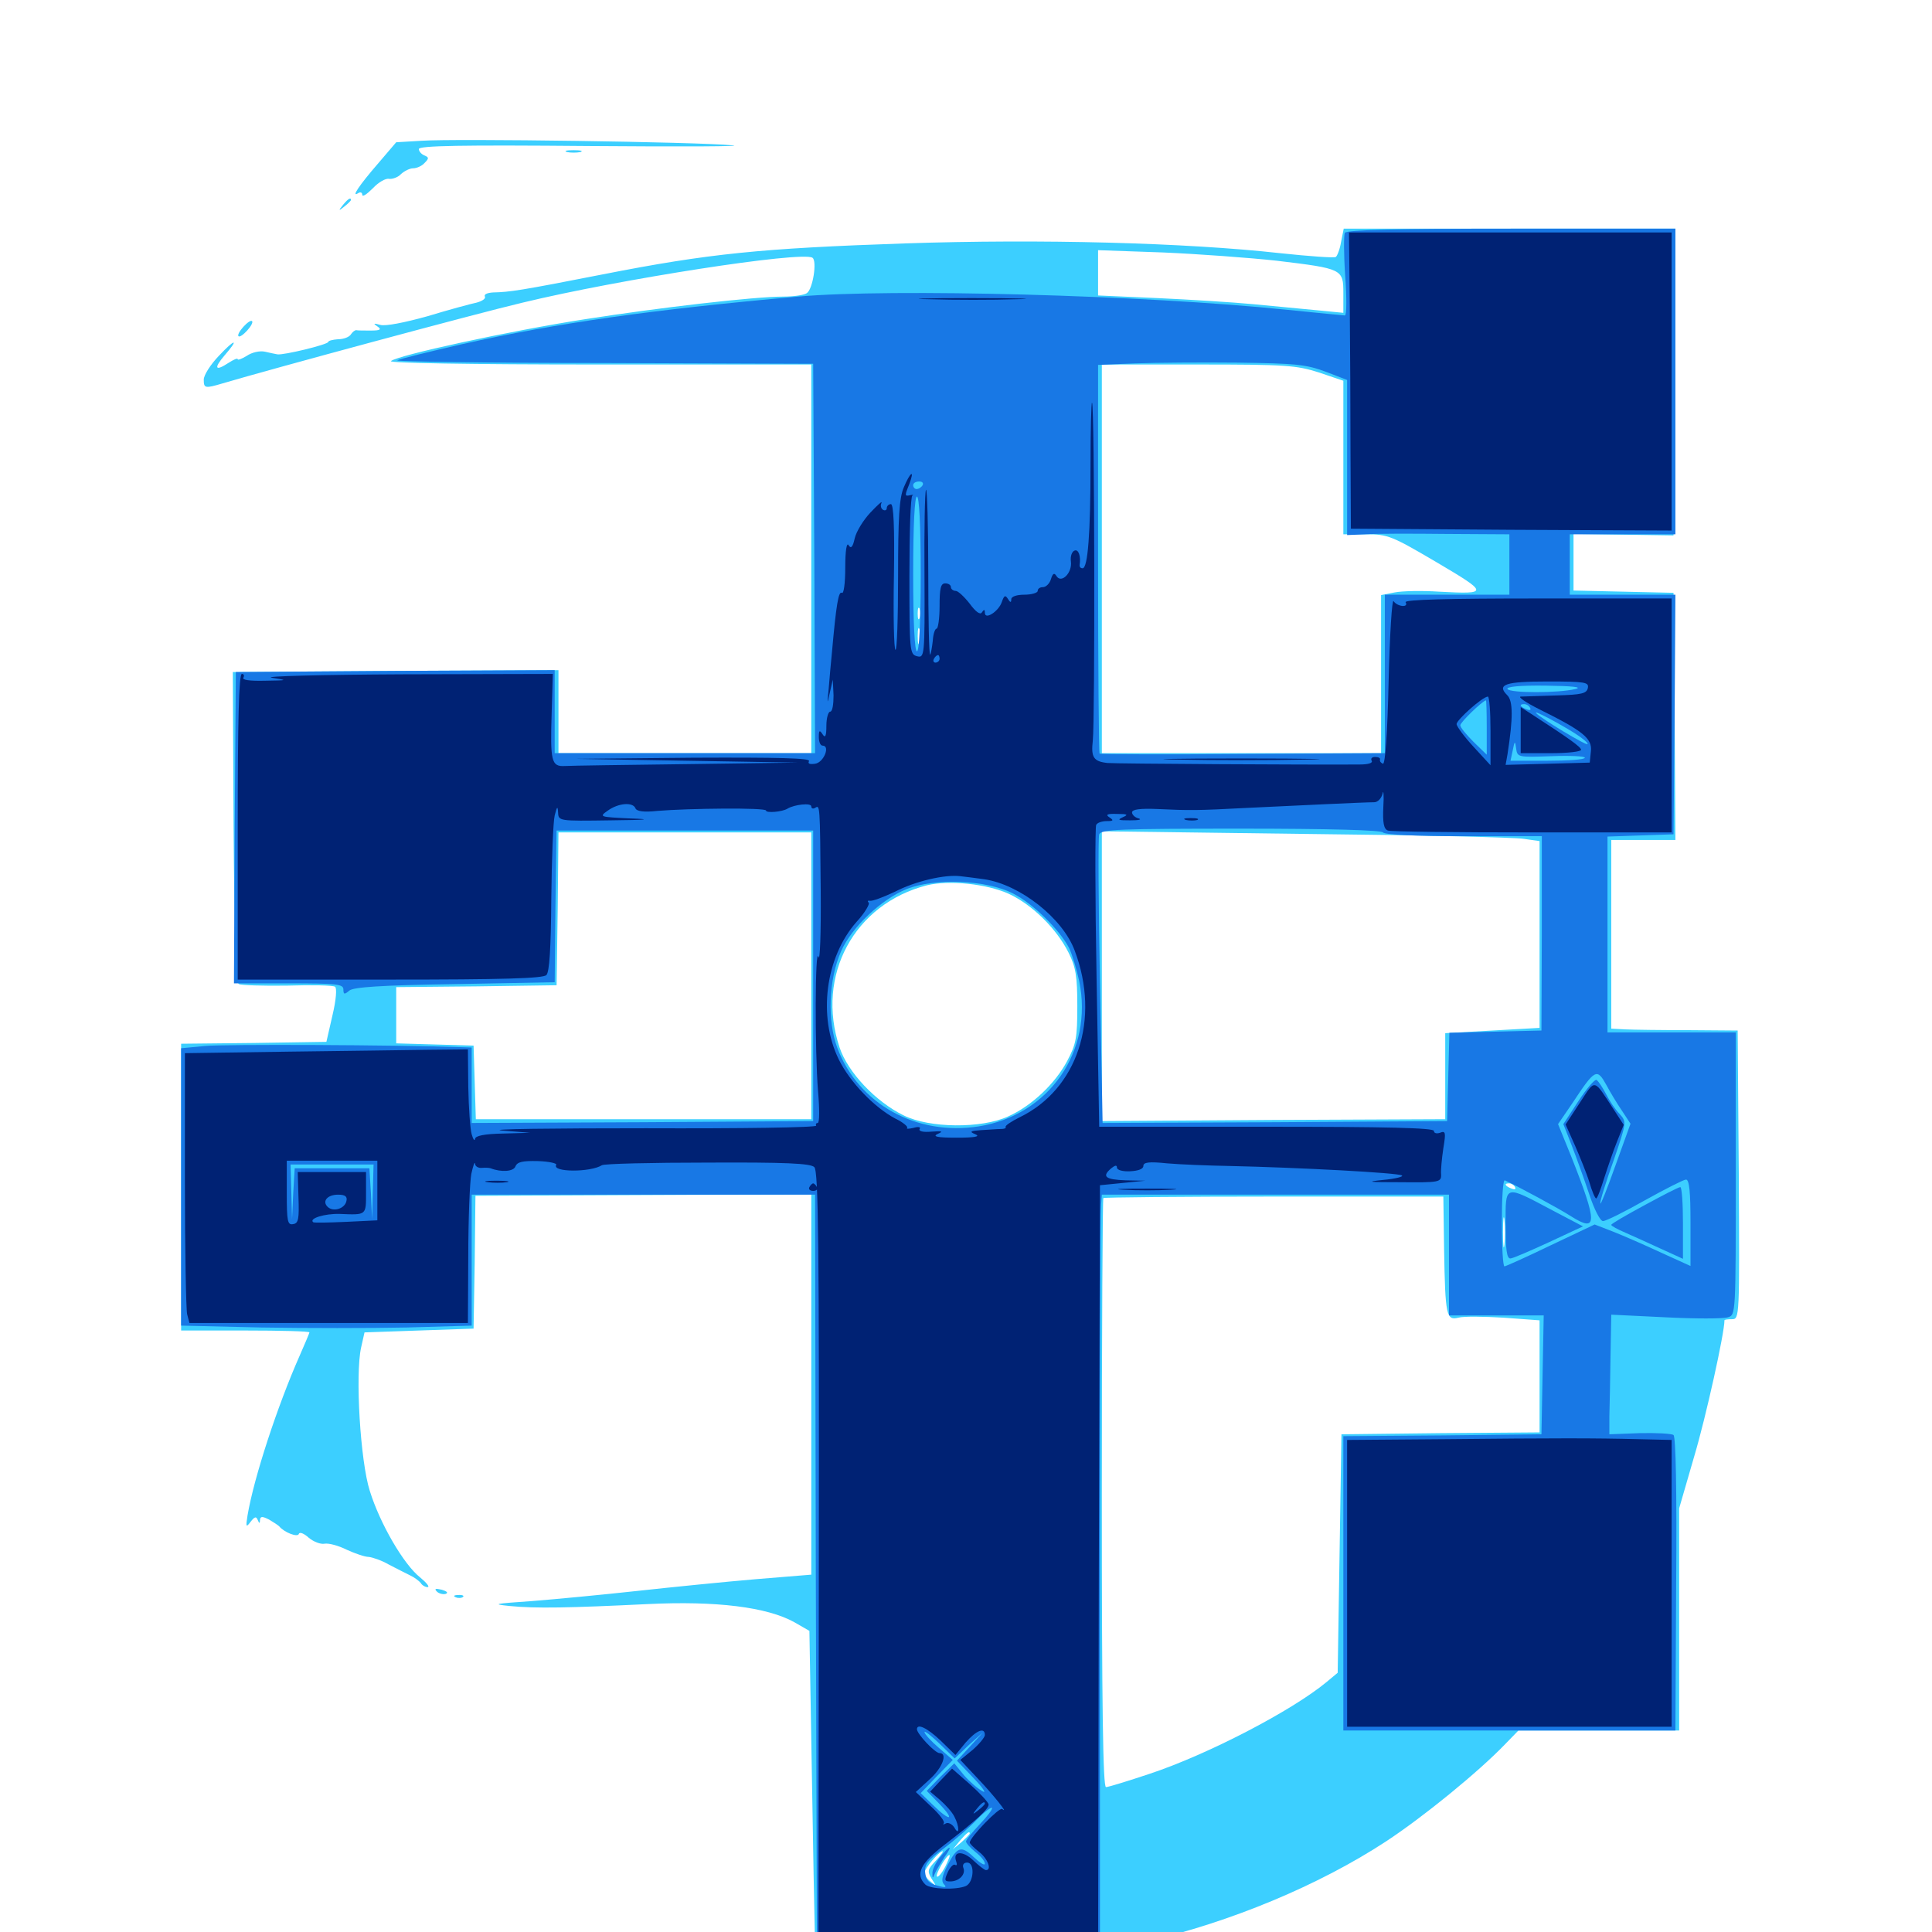 <svg xmlns="http://www.w3.org/2000/svg" viewBox="0 -1000 1000 1000">
	<path fill="#3ccfff" d="M218.359 -927.148L205.078 -926.367L195.898 -915.625C185.742 -903.906 181.641 -897.656 185.352 -900C186.523 -900.781 187.5 -900.391 187.5 -899.219C187.5 -897.852 189.844 -899.414 192.969 -902.539C195.898 -905.664 199.609 -907.812 201.367 -907.422C203.125 -907.227 206.055 -908.203 207.617 -909.961C209.375 -911.523 212.109 -912.891 213.867 -912.891C215.625 -912.891 218.359 -914.062 219.727 -915.625C222.07 -917.969 222.07 -918.555 219.727 -919.531C218.164 -920.117 216.797 -921.68 216.797 -922.852C216.797 -924.609 238.867 -925 305.273 -924.414C353.711 -924.023 386.914 -924.219 378.906 -924.805C360.352 -926.562 235.742 -928.32 218.359 -927.148ZM293.555 -921.289C291.602 -921.875 293.164 -922.266 296.875 -922.266C300.586 -922.266 302.148 -921.875 300.391 -921.289C298.438 -920.898 295.312 -920.898 293.555 -921.289ZM177.539 -893.945C175 -890.82 175.195 -890.625 178.32 -893.164C180.078 -894.531 181.641 -896.094 181.641 -896.484C181.641 -898.047 180.078 -897.07 177.539 -893.945ZM694.141 -874.805C693.555 -871.094 692.188 -867.578 691.406 -866.992C690.43 -866.406 677.539 -867.383 662.695 -868.945C613.477 -874.414 538.477 -876.367 468.75 -874.023C393.75 -871.484 366.797 -868.75 312.109 -858.008C269.336 -849.609 263.867 -848.828 255.273 -848.633C252.148 -848.438 250.391 -847.656 250.977 -846.484C251.562 -845.508 249.609 -844.141 246.68 -843.359C243.75 -842.773 232.227 -839.648 221.289 -836.328C209.375 -833.008 199.414 -831.055 196.875 -831.836C193.359 -832.812 192.969 -832.617 195.312 -831.055C197.656 -829.492 196.875 -828.906 191.992 -828.906C188.477 -828.906 184.961 -828.906 184.375 -829.102C183.594 -829.102 182.422 -828.125 181.641 -826.953C180.859 -825.586 177.93 -824.414 175 -824.414C172.266 -824.219 169.922 -823.633 169.922 -823.047C169.922 -821.68 146.484 -816.016 143.555 -816.602C142.578 -816.797 139.453 -817.383 137.109 -817.969C134.375 -818.555 130.273 -817.578 127.734 -815.82C125.195 -814.258 123.047 -813.477 123.047 -814.062C123.047 -814.844 120.898 -813.867 118.164 -812.109C111.328 -807.617 110.547 -809.375 116.211 -816.016C124.023 -825 121.68 -824.805 113.281 -815.82C108.984 -811.328 105.469 -805.859 105.469 -803.516C105.469 -799.023 106.055 -798.828 115.234 -801.562C140.234 -808.984 246.484 -837.695 270.508 -843.359C320.508 -855.469 414.844 -870.117 420.508 -866.602C423.047 -865.039 420.703 -850.195 417.578 -848.242C416.211 -847.266 410.742 -846.484 405.664 -846.484C390.43 -846.484 341.406 -840.82 302.734 -834.766C263.672 -828.711 205.273 -816.016 202.344 -813.086C201.172 -812.109 242.188 -811.328 310.156 -811.328H419.922V-710.742V-610.156H354.492H289.062V-631.641V-653.125L204.688 -652.734L120.508 -652.148L120.898 -572.07C121.289 -515.82 122.07 -491.602 123.633 -490.625C124.805 -490.039 136.133 -489.648 148.633 -489.844C161.133 -490.234 172.266 -490.039 173.438 -489.258C174.414 -488.477 174.023 -482.617 172.07 -474.414L168.945 -460.742L131.25 -460.156L93.75 -459.766V-385.547V-311.328H126.953C145.312 -311.328 160.156 -310.938 160.156 -310.352C160.156 -309.961 157.812 -304.492 155.078 -298.242C143.75 -272.656 131.445 -235.352 128.125 -215.625C127.148 -209.57 127.344 -209.18 129.688 -212.305C131.836 -215.039 132.617 -215.234 133.398 -213.281C134.18 -211.328 134.57 -211.328 134.57 -213.281C134.766 -215.234 135.742 -215.234 139.258 -213.477C141.602 -212.109 143.945 -210.547 144.531 -209.961C147.07 -206.836 154.102 -204.102 154.688 -206.055C155.078 -207.227 157.422 -206.25 159.766 -204.102C162.305 -201.953 166.016 -200.586 167.969 -200.977C170.117 -201.367 175.195 -200 179.492 -197.852C183.789 -195.898 188.867 -194.141 190.82 -194.141C192.773 -193.945 197.461 -192.383 201.172 -190.234C204.883 -188.281 209.961 -185.742 212.305 -184.57C214.453 -183.594 216.992 -181.641 217.773 -180.664C218.359 -179.492 220.117 -178.516 221.289 -178.516C222.656 -178.516 220.703 -180.859 217.383 -183.594C208.984 -190.234 196.68 -211.328 191.406 -228.32C186.523 -243.555 183.789 -288.477 186.914 -302.539L188.672 -310.352L216.797 -311.328L245.117 -312.305L245.703 -346.68L246.094 -381.055L333.008 -381.445L419.922 -381.836V-283.398V-184.961L391.211 -182.617C375.195 -181.25 347.852 -178.516 330.078 -176.562C312.305 -174.609 287.695 -172.266 275.391 -171.289C255.859 -169.922 254.297 -169.727 263.672 -168.75C277.148 -167.383 294.922 -167.773 335.156 -169.727C370.703 -171.484 397.07 -168.164 411.133 -160.352L418.945 -155.859L420.508 -65.234C421.289 -15.43 422.266 25.586 422.461 25.781C423.242 26.562 481.25 20.703 482.031 19.727C482.617 19.141 479.688 18.555 475.391 18.359C471.289 18.164 490.43 17.578 518.164 16.797C558.398 15.625 568.945 14.844 570.898 12.5C572.266 10.938 582.031 7.617 592.773 5.078C636.914 -5.078 682.812 -24.219 717.383 -46.875C736.719 -59.57 765.43 -83.008 779.102 -97.266L785.938 -104.297H827.539H869.141V-161.914V-219.336L876.953 -246.289C883.008 -266.602 892.578 -309.961 892.578 -316.602C892.578 -316.992 894.336 -317.188 896.484 -317.188C900.391 -317.188 900.391 -318.164 900 -391.992L899.414 -466.602L874.023 -466.797C860.156 -466.797 845.312 -466.992 841.406 -467.188L833.984 -467.578V-516.406V-565.234H850.586H867.188L866.797 -629.297L866.211 -693.164L840.43 -693.75L814.453 -694.336V-708.984V-723.633L840.43 -723.242L866.211 -722.852L866.797 -802.148L867.188 -881.641H781.445H695.508ZM660.938 -865.039C694.922 -860.938 695.312 -860.742 695.312 -848.242V-838.086L681.25 -839.453C673.438 -840.234 658.594 -841.602 648.438 -842.578C638.281 -843.555 616.016 -844.922 599.219 -845.703L568.359 -847.07V-858.789V-870.508L601.758 -869.336C620.117 -868.555 646.68 -866.602 660.938 -865.039ZM682.617 -807.227L695.312 -802.93V-763.281V-723.438H707.227C718.359 -723.438 720.312 -722.656 743.555 -708.984C770.703 -692.969 770.703 -692.383 744.922 -693.75C736.133 -694.336 725.781 -694.141 721.875 -693.359L714.844 -691.992V-651.172V-610.156H642.578H570.312V-710.742V-811.328H620.117C665.625 -811.328 670.898 -810.938 682.617 -807.227ZM475.977 -680.078C475.391 -678.711 475 -679.688 475 -682.422C475 -685.156 475.391 -686.133 475.977 -684.961C476.367 -683.594 476.367 -681.25 475.977 -680.078ZM475.977 -667.383C475.391 -665.43 475 -666.992 475 -670.703C475 -674.414 475.391 -675.977 475.977 -674.219C476.367 -672.266 476.367 -669.141 475.977 -667.383ZM419.922 -494.922V-420.703H333.008H246.289L245.703 -439.844L245.117 -458.789L225.195 -459.375L205.078 -459.961V-474.414V-489.062L246.68 -489.453L288.086 -490.039L288.672 -529.688L289.062 -569.141H354.492H419.922ZM788.672 -565.82L796.875 -564.648V-516.406V-467.969L772.461 -466.602L748.047 -465.234V-442.969V-420.703L659.18 -420.312L570.312 -419.727V-494.727V-569.727L675.391 -568.359C733.008 -567.773 783.984 -566.602 788.672 -565.82ZM522.266 -537.305C534.375 -531.641 546.875 -519.336 553.125 -506.836C556.836 -499.414 557.617 -494.531 557.617 -479.297C557.617 -462.891 557.031 -459.57 552.344 -450.781C546.094 -439.062 533.984 -427.539 521.68 -422.07C508.008 -415.82 481.055 -416.016 467.773 -422.656C453.32 -429.688 438.867 -444.922 434.57 -457.812C422.07 -495.117 442.188 -532.227 479.883 -541.797C491.211 -544.531 510.742 -542.578 522.266 -537.305ZM784.18 -385.547C784.766 -384.375 783.984 -384.18 782.422 -384.766C778.906 -386.133 778.32 -387.5 781.055 -387.5C782.227 -387.5 783.594 -386.719 784.18 -385.547ZM747.461 -353.32C748.047 -318.945 748.633 -316.406 754.883 -317.969C757.617 -318.75 768.164 -318.555 778.32 -317.969L796.875 -316.602V-287.695V-258.594L745.703 -258.203L694.336 -257.617L693.359 -195.898L692.383 -134.18L686.523 -129.297C668.555 -114.453 625 -91.797 594.922 -81.836C583.789 -78.125 573.633 -75 572.461 -75C570.898 -75 570.312 -115.82 570.312 -226.953C570.312 -310.547 570.703 -379.492 571.094 -379.883C571.68 -380.273 611.328 -380.664 659.57 -380.664H747.07ZM778.711 -355.859C778.32 -352.344 777.93 -355.078 777.93 -362.109C777.93 -369.141 778.32 -371.875 778.711 -368.555C779.102 -365.039 779.102 -359.18 778.711 -355.859ZM501.953 -50.977C501.953 -50.586 500 -48.633 497.656 -46.484L493.164 -42.773L496.875 -47.266C500.391 -51.367 501.953 -52.539 501.953 -50.977ZM484.375 -36.914C480.078 -32.422 479.883 -31.445 482.227 -27.539C484.766 -23.633 484.766 -23.438 481.836 -25.977C479.883 -27.344 478.516 -29.492 478.516 -30.664C478.516 -32.812 486.133 -41.797 487.891 -41.797C488.477 -41.797 486.914 -39.648 484.375 -36.914ZM489.258 -33.789C487.5 -30.469 485.547 -28.125 484.961 -28.711C483.984 -29.688 489.844 -39.844 491.406 -39.844C491.992 -39.844 490.82 -37.109 489.258 -33.789ZM125.977 -830.859C124.023 -828.711 122.852 -826.562 123.438 -825.977C124.023 -825.391 125.977 -826.758 127.93 -828.906C129.883 -831.055 131.055 -833.203 130.469 -833.789C129.883 -834.375 127.93 -833.008 125.977 -830.859ZM226.172 -176.172C227.148 -175.195 229.297 -174.609 230.664 -175C232.227 -175.586 231.25 -176.367 228.711 -177.148C225.391 -177.93 224.609 -177.734 226.172 -176.172ZM235.938 -173.242C234.375 -173.828 234.961 -174.414 237.109 -174.414C239.258 -174.609 240.43 -174.023 239.648 -173.438C239.062 -172.852 237.305 -172.656 235.938 -173.242Z"/>
	<path fill="#1878e5" d="M696.094 -879.492C695.508 -878.32 695.508 -868.164 696.289 -857.031C697.07 -845.898 697.07 -836.719 696.094 -836.719C695.312 -836.719 681.836 -838.086 666.211 -839.648C592.383 -847.266 461.523 -850.781 413.086 -846.484C338.477 -839.844 288.086 -832.812 239.258 -821.875C222.07 -817.969 207.031 -814.258 205.664 -813.477C204.492 -812.891 252.344 -812.109 312.109 -812.109L420.898 -811.719L421.484 -710.938L421.875 -610.156H354.492H287.109V-631.641V-653.125L204.492 -652.734L122.07 -652.148L121.484 -571.68L121.094 -491.016H149.414C174.219 -491.016 177.734 -490.625 177.734 -487.891C177.734 -485.156 178.32 -485.156 180.859 -487.305C183.008 -489.062 197.07 -490.039 235.352 -490.625L287.109 -491.602L287.5 -530.859L288.086 -570.117H354.492H420.898V-494.922V-419.727L332.617 -419.141L244.141 -418.75V-438.281V-457.812L237.891 -458.008C204.492 -459.18 115.625 -459.57 106.055 -458.594L93.75 -457.422V-385.742V-313.867L135.352 -312.891C158.203 -312.5 191.992 -312.5 210.547 -312.891L244.141 -313.867V-347.656V-381.641H333.008H421.875L422.266 -183.789L422.852 13.867H496.094H569.336V-178.516C569.336 -284.375 569.531 -373.242 569.922 -376.367L570.312 -381.641H660.156H750V-350.391V-319.141H774.414H799.023L798.438 -288.281L797.852 -257.617L746.68 -257.031L695.312 -256.641V-180.469V-104.297H781.25H867.188L867.578 -180.078C867.969 -228.711 867.383 -256.25 866.211 -257.227C865.234 -258.008 857.227 -258.398 848.633 -258.203L833.008 -257.617V-266.992C833.203 -272.07 833.398 -285.938 833.594 -297.852L833.984 -319.531L862.109 -318.164C877.344 -317.383 891.992 -317.383 894.336 -318.164C898.438 -319.336 898.438 -319.531 898.438 -392.578V-465.625H865.234H832.031V-516.406V-566.992L849.219 -567.578L866.211 -568.164L866.797 -630.273L867.188 -692.188H839.844H812.5V-707.812V-723.438H839.844H867.188V-802.539V-881.641H782.422C723.242 -881.641 697.07 -881.055 696.094 -879.492ZM686.133 -807.617L697.266 -803.32V-763.086V-723.047L706.641 -723.438C711.719 -723.828 730.469 -723.828 748.633 -723.633L781.25 -723.438V-707.812V-692.188H749.023H716.797V-651.172V-610.156L643.359 -609.766C602.93 -609.375 569.531 -609.57 569.141 -609.961C568.75 -610.352 568.359 -655.859 568.359 -710.938V-811.133L587.5 -811.914C597.852 -812.305 621.875 -812.5 640.625 -812.305C670.703 -811.914 676.172 -811.328 686.133 -807.617ZM477.539 -748.828C476.953 -747.852 475.586 -746.875 474.414 -746.875C473.438 -746.875 472.656 -747.852 472.656 -748.828C472.656 -750 474.023 -750.781 475.781 -750.781C477.344 -750.781 478.125 -750 477.539 -748.828ZM476.562 -702.93C476.562 -677.539 475.781 -662.891 474.609 -662.891C473.438 -662.891 472.656 -677.539 472.656 -702.93C472.656 -728.32 473.438 -742.969 474.609 -742.969C475.781 -742.969 476.562 -728.32 476.562 -702.93ZM815.43 -643.359C806.641 -641.211 781.641 -641.211 780.273 -643.359C779.492 -644.531 786.523 -645.312 800.195 -645.117C814.062 -644.922 819.336 -644.336 815.43 -643.359ZM769.531 -623.438V-609.375L762.695 -616.016C758.984 -619.727 755.859 -623.438 755.859 -624.609C755.859 -626.172 767.188 -637.109 769.141 -637.5C769.336 -637.5 769.531 -631.25 769.531 -623.438ZM791.992 -633.594C792.578 -632.422 791.797 -632.227 790.234 -632.812C786.719 -634.18 786.133 -635.547 788.867 -635.547C790.039 -635.547 791.406 -634.766 791.992 -633.594ZM815.039 -620.508C819.336 -617.773 822.266 -615.234 821.68 -614.844C820.898 -614.062 797.852 -627.93 795.117 -630.859C793.359 -632.812 806.641 -625.781 815.039 -620.508ZM802.93 -608.594C812.5 -608.984 820.312 -608.594 820.312 -607.812C820.312 -606.836 811.719 -606.25 800.977 -606.25H781.836L783.008 -611.719C783.984 -616.602 784.18 -616.797 784.766 -612.5C785.352 -608.008 785.938 -608.008 802.93 -608.594ZM715.82 -569.141C716.602 -567.969 732.617 -567.188 757.617 -567.188H798.047V-516.992L797.852 -466.602L774.023 -466.016L750.195 -465.43L749.609 -442.578L749.023 -419.727L659.961 -419.141L570.703 -418.75L569.336 -491.797C568.555 -532.227 568.359 -566.406 568.945 -568.164C570.117 -570.703 579.102 -571.094 642.383 -571.094C688.477 -571.094 715.039 -570.312 715.82 -569.141ZM524.414 -537.5C534.766 -532.227 548.438 -518.75 553.32 -509.375C554.883 -506.25 557.227 -498.438 558.594 -492.188C566.016 -456.055 543.164 -422.852 506.641 -416.992C474.414 -411.914 444.336 -428.516 433.398 -457.617C428.125 -471.68 428.906 -493.164 435.352 -507.617C440.82 -520.117 456.25 -534.57 469.336 -539.844C484.18 -545.703 510.742 -544.531 524.414 -537.5ZM831.641 -438.086C833.398 -434.766 836.914 -428.906 839.453 -425.195L843.945 -418.359L836.133 -396.68C831.836 -384.57 828.32 -375.781 828.32 -377.148C828.125 -378.32 831.25 -388.281 835.156 -399.219C841.992 -419.141 841.992 -419.336 838.281 -423.438C836.133 -425.586 833.008 -430.273 831.25 -433.789C829.492 -437.109 827.344 -440.43 826.367 -441.016C825.586 -441.602 821.289 -436.719 816.992 -430.078L809.18 -418.164L813.477 -407.227C815.82 -401.172 819.922 -389.844 822.461 -382.227C825.195 -373.828 828.32 -367.969 829.688 -367.969C831.25 -367.969 841.016 -372.852 851.367 -378.711C861.914 -384.57 871.484 -389.453 872.656 -389.453C874.414 -389.453 875 -383.008 875 -366.992V-344.727L859.961 -351.562C851.562 -355.469 840.43 -360.352 834.961 -362.5L825.391 -366.211L802.734 -355.469C790.234 -349.414 779.297 -344.531 778.711 -344.531C777.93 -344.531 777.344 -354.688 777.344 -367.188C777.344 -379.688 777.93 -389.453 778.906 -389.062C784.961 -386.328 807.031 -374.414 813.086 -370.508C826.953 -361.719 826.953 -366.797 813.281 -401.367L806.445 -418.164L813.672 -428.711C825.781 -447.07 826.562 -447.266 831.641 -438.086ZM192.969 -383.203L192.578 -368.945L191.992 -382.227L191.211 -395.312H171.875H152.539L151.758 -382.227L151.172 -368.945L150.781 -383.203L150.391 -397.266H171.875H193.359ZM501.367 -96.68L508.789 -103.32L501.953 -95.898L495.312 -88.672L503.906 -79.688C508.789 -74.609 510.742 -71.484 508.594 -72.852C506.25 -74.023 501.953 -77.734 499.023 -81.055L493.945 -87.305L486.719 -80.273L479.688 -73.047L486.328 -66.211C494.531 -57.617 491.797 -57.031 483.008 -65.625L476.562 -71.875L484.766 -80.469L493.164 -89.062L485.938 -95.312C481.836 -98.828 478.516 -102.539 478.516 -103.516C478.516 -104.297 482.031 -101.562 486.328 -97.461L494.141 -89.844ZM507.227 -55.859C503.32 -51.758 500 -47.656 500 -46.875C500 -46.094 502.148 -43.555 504.883 -41.406C507.617 -39.258 509.766 -36.719 509.766 -35.352C509.766 -34.18 507.227 -35.742 504.102 -38.672C497.461 -44.922 495.508 -44.336 490.234 -34.18C487.5 -28.711 487.109 -26.172 488.672 -24.609C490.234 -23.047 489.258 -22.852 485.156 -24.023C481.055 -25 479.297 -26.758 478.906 -30.469C478.32 -34.766 480.078 -37.109 488.672 -43.359C494.336 -47.656 501.953 -54.297 505.664 -58.203C509.375 -62.109 512.891 -64.648 513.477 -64.258C513.867 -63.672 511.133 -59.961 507.227 -55.859ZM851.172 -376.172C841.797 -371.094 833.984 -366.602 833.984 -366.016C833.984 -365.43 837.305 -363.672 841.406 -361.914C845.312 -360.156 853.711 -356.445 859.961 -353.516L871.094 -348.438V-366.992C871.094 -377.148 870.508 -385.547 869.727 -385.547C868.75 -385.547 860.547 -381.25 851.172 -376.172ZM779.297 -366.211C779.297 -353.32 779.883 -348.438 781.836 -348.633C783.008 -348.633 791.992 -352.539 801.758 -357.031L819.336 -365.234L803.711 -373.438C778.32 -386.914 779.297 -387.109 779.297 -366.211ZM486.523 -38.672C484.18 -35.742 482.422 -32.031 482.617 -30.273C482.617 -27.734 482.812 -27.539 483.789 -30.078C484.375 -31.641 486.719 -35.352 488.672 -38.477C493.555 -45.312 491.797 -45.312 486.523 -38.672Z"/>
	<path fill="#002274" d="M698.633 -841.992C698.828 -821.484 699.023 -786.914 699.023 -765.43L699.219 -726.367L782.227 -725.781L865.234 -725.391V-802.539V-879.688H781.836H698.242ZM799.414 -876.367C816.797 -876.562 802.148 -876.953 766.602 -876.953C731.25 -876.953 716.992 -876.562 734.961 -876.367C753.125 -875.977 782.031 -875.977 799.414 -876.367ZM840.43 -876.367C841.602 -876.953 840.234 -877.344 836.914 -877.344C833.789 -877.344 832.617 -876.953 834.57 -876.367C836.328 -875.977 839.062 -875.977 840.43 -876.367ZM481.055 -845.117C468.359 -845.312 478.32 -845.703 502.93 -845.703C527.734 -845.703 538.086 -845.312 525.977 -845.117C513.867 -844.727 493.75 -844.727 481.055 -845.117ZM564.453 -759.375C564.453 -724.219 563.086 -705.859 560.352 -705.859C559.375 -705.859 558.789 -706.445 558.789 -707.422C559.57 -712.109 558.203 -715.82 556.25 -715.039C554.883 -714.648 553.906 -712.109 554.297 -709.375C555.078 -703.516 549.414 -697.852 546.875 -701.758C545.703 -703.711 544.922 -703.32 543.945 -700.195C543.359 -698.047 541.406 -696.094 539.844 -696.094C538.281 -696.094 537.109 -695.312 537.109 -694.141C537.109 -693.164 533.984 -692.188 530.273 -692.188C526.172 -692.188 523.438 -691.211 523.438 -689.844C523.438 -687.891 522.852 -688.086 521.68 -690.039C520.312 -692.188 519.727 -691.797 518.555 -688.477C516.992 -683.594 509.766 -678.906 509.766 -682.812C509.766 -684.57 509.375 -684.766 508.203 -683.008C507.422 -681.641 505.078 -683.203 501.953 -687.5C499.219 -691.016 495.898 -694.141 494.727 -694.141C493.359 -694.141 492.188 -695.117 492.188 -696.094C492.188 -697.266 490.82 -698.047 489.258 -698.047C486.914 -698.047 486.328 -695.508 486.328 -686.328C486.328 -679.883 485.547 -674.609 484.766 -674.609C483.984 -674.609 483.008 -671.875 482.812 -668.359C482.422 -664.844 481.836 -661.719 481.445 -661.133C480.859 -660.742 480.469 -679.883 480.469 -703.906C480.469 -727.93 479.883 -747.07 479.297 -746.484C478.711 -745.703 478.32 -725.977 478.516 -702.344C478.711 -659.961 478.516 -659.375 474.609 -660.352C470.898 -661.328 470.703 -662.891 470.703 -701.953C470.703 -724.414 471.289 -742.969 472.266 -743.555C473.047 -743.945 472.461 -743.945 471.289 -743.75C468.164 -742.969 468.164 -743.359 470.703 -749.609C473.633 -757.422 471.094 -755.664 467.773 -747.656C465.43 -742.188 464.844 -731.836 464.844 -701.367C464.844 -679.883 464.258 -662.891 463.477 -663.672C462.695 -664.258 462.305 -681.641 462.695 -701.953C463.086 -727.539 462.5 -739.062 461.133 -739.062C459.961 -739.062 458.984 -738.086 458.984 -736.914C458.984 -735.938 458.008 -735.547 457.031 -736.133C455.859 -736.914 455.664 -738.477 456.25 -739.648C456.836 -741.016 454.297 -738.672 450.586 -734.766C446.875 -730.859 443.164 -724.805 442.383 -721.289C441.406 -716.797 440.43 -715.82 439.258 -717.773C438.281 -719.531 437.5 -715.234 437.5 -706.25C437.5 -698.047 436.719 -692.383 435.742 -693.164C433.984 -694.141 432.812 -686.914 430.664 -662.891C430.078 -657.031 429.297 -648.242 428.906 -643.359C428.125 -635.352 428.125 -635.156 429.492 -641.406L431.055 -648.242L431.445 -640.039C431.445 -635.352 430.859 -631.641 429.688 -631.641C428.711 -631.641 427.734 -628.32 427.734 -624.414C427.734 -618.945 427.148 -617.773 425.781 -619.922C424.219 -622.266 423.828 -622.07 423.828 -618.555C423.828 -616.016 424.609 -614.062 425.781 -614.062C429.883 -614.062 426.367 -605.273 421.875 -604.688C419.141 -604.297 417.969 -604.688 418.75 -606.055C419.727 -607.617 402.539 -608.008 358.984 -607.812L297.852 -607.227L355.469 -606.25L413.086 -605.273L355.469 -604.492C323.828 -604.102 295.312 -603.711 292.383 -603.516C285.352 -603.125 284.766 -605.859 285.547 -631.25L286.133 -651.172L208.984 -650.977C166.602 -650.781 135.742 -650 140.625 -649.219C149.219 -647.852 149.219 -647.852 137.109 -647.656C129.297 -647.461 125.195 -648.047 125.977 -649.219C126.562 -650.391 126.172 -651.172 125.195 -651.172C123.633 -651.172 123.047 -626.367 123.047 -572.07V-492.969H201.758C260.352 -492.969 281.055 -493.555 282.812 -495.312C284.375 -496.875 285.156 -508.789 285.352 -534.961C285.547 -555.273 286.328 -574.805 287.109 -577.93C288.281 -582.617 288.672 -583.008 288.867 -579.492C289.062 -575 289.258 -575 316.016 -575.391C335.156 -575.586 338.086 -575.977 326.367 -576.367C310.156 -577.148 309.961 -577.148 314.648 -580.469C320.117 -584.375 327.539 -584.961 328.906 -581.641C329.492 -580.078 333.203 -579.492 340.234 -580.273C356.641 -581.641 396.484 -582.031 396.484 -580.469C396.484 -579.102 404.688 -579.688 407.617 -581.445C411.133 -583.594 419.922 -584.57 419.922 -582.617C419.922 -581.445 420.898 -581.25 421.875 -581.836C424.414 -583.398 424.414 -584.18 424.805 -538.867C425 -517.383 424.414 -501.953 423.633 -504.688C421.875 -510.938 421.68 -456.445 423.438 -434.961C424.219 -425.977 424.219 -418.75 423.242 -418.75C422.461 -418.75 422.07 -418.164 422.461 -417.383C423.047 -416.406 383.398 -415.82 334.375 -416.016C285.156 -416.016 251.758 -415.625 259.766 -414.844L274.414 -413.672L260.352 -413.281C250.586 -413.086 246.094 -412.109 245.898 -410.547C245.703 -409.18 244.922 -410.156 244.141 -412.891C243.359 -415.625 242.578 -426.562 242.383 -437.305L242.188 -456.836L222.07 -456.641C211.133 -456.445 178.125 -456.055 149.023 -455.664L95.703 -454.883V-389.453C95.703 -353.516 96.289 -322.07 96.875 -319.727L98.047 -315.234H170.117H242.188L242.383 -350C242.383 -368.945 243.164 -388.086 243.945 -392.383C244.922 -396.68 245.703 -399.023 245.898 -397.656C245.898 -396.289 247.656 -395.312 249.414 -395.508C251.367 -395.703 253.32 -395.508 253.906 -395.312C259.375 -393.164 265.82 -393.555 266.797 -396.289C267.773 -398.633 270.508 -399.219 278.516 -399.023C284.18 -398.828 288.477 -397.852 287.891 -397.07C285.547 -393.164 305.664 -393.164 311.523 -396.875C312.695 -397.656 337.305 -398.242 366.211 -398.242C406.445 -398.438 419.531 -397.852 421.484 -395.898C423.633 -393.945 424.023 -354.688 423.828 -190.234L423.633 12.891H496.094H568.359L568.75 -186.719L569.336 -386.523L581.055 -387.695L592.773 -388.867L582.617 -389.062C572.07 -389.453 570.117 -391.016 575.195 -395.312C577.148 -396.875 578.125 -397.07 578.125 -395.703C578.125 -394.336 581.25 -393.555 584.961 -393.75C589.062 -393.945 591.797 -394.922 591.797 -396.484C591.797 -398.438 594.727 -398.828 604.102 -397.852C610.742 -397.266 625.391 -396.68 636.719 -396.484C671.875 -395.703 723.633 -392.969 725.586 -391.602C726.758 -391.016 722.266 -389.844 715.82 -389.258C706.445 -388.281 708.398 -388.086 725 -388.086C745.117 -387.891 746.094 -388.086 745.898 -392.188C745.703 -394.336 746.289 -400.391 747.07 -405.664C748.438 -413.867 748.242 -414.844 745.312 -413.672C743.555 -413.086 742.188 -413.477 742.188 -414.648C742.188 -416.211 717.578 -416.797 655.664 -416.797H568.945L567.578 -493.945C566.797 -536.523 566.797 -572.07 567.383 -573.047C567.969 -574.219 570.508 -575 572.852 -575C576.367 -575 576.562 -575.391 574.219 -576.953C572.07 -578.32 573.047 -578.906 578.125 -578.711C583.789 -578.711 584.18 -578.32 581.055 -576.953C578.125 -575.586 578.906 -575.391 584.961 -575.391C589.258 -575.391 591.211 -575.781 589.453 -576.367C587.5 -576.758 585.938 -578.32 585.938 -579.492C585.938 -581.055 590.039 -581.641 599.219 -581.25C615.82 -580.469 619.531 -580.469 645.508 -581.836C669.922 -583.008 706.445 -584.766 711.328 -584.766C713.086 -584.766 715.039 -586.719 715.625 -589.258C716.016 -591.602 716.406 -588.477 716.016 -582.422C715.625 -574.219 716.211 -570.898 718.359 -570.117C719.727 -569.531 753.516 -569.141 793.164 -569.141H865.234V-629.688V-690.234H795.703C750 -690.234 726.758 -689.648 727.539 -688.281C729.297 -685.352 723.242 -685.938 721.289 -688.867C720.508 -690.039 719.336 -671.68 718.75 -647.656C718.164 -620.312 716.992 -604.492 715.82 -604.688C714.844 -605.078 714.062 -605.859 714.258 -606.836C714.648 -607.617 713.477 -608.203 711.719 -608.203C710.156 -608.203 709.375 -607.422 709.961 -606.25C710.742 -605.078 708.203 -604.297 703.711 -604.297C679.297 -604.102 576.562 -604.688 573.242 -605.078C566.016 -605.859 564.648 -608.008 565.625 -616.602C566.797 -626.367 566.602 -790.43 565.234 -791.602C564.844 -791.992 564.453 -777.539 564.453 -759.375ZM486.328 -658.984C486.328 -658.008 485.352 -657.031 484.18 -657.031C483.203 -657.031 482.812 -658.008 483.398 -658.984C483.984 -660.156 484.961 -660.938 485.547 -660.938C485.938 -660.938 486.328 -660.156 486.328 -658.984ZM173.242 -648.047C174.023 -648.633 172.852 -649.219 170.703 -649.023C168.555 -649.023 167.969 -648.438 169.531 -647.852C170.898 -647.266 172.656 -647.461 173.242 -648.047ZM190.039 -647.852C192.383 -648.242 190.039 -648.633 184.57 -648.633C179.297 -648.633 177.148 -648.242 180.273 -647.852C183.203 -647.461 187.5 -647.461 190.039 -647.852ZM276.758 -648.047C277.539 -648.633 276.367 -649.219 274.219 -649.023C272.07 -649.023 271.484 -648.438 273.047 -647.852C274.414 -647.266 276.172 -647.461 276.758 -648.047ZM821.875 -643.945C821.289 -641.016 818.75 -640.43 805.664 -640.039C797.07 -639.844 788.672 -639.453 787.109 -639.453C785.547 -639.258 789.844 -636.328 796.875 -632.812C819.336 -621.68 824.219 -617.773 823.438 -611.133L822.852 -605.273L801.172 -604.688L779.297 -604.102L780.273 -609.57C783.203 -628.32 783.203 -637.305 780.078 -640.234C774.609 -645.703 779.102 -647.266 800.977 -647.266C820.508 -647.266 822.461 -646.875 821.875 -643.945ZM771.484 -621.68V-603.906L762.695 -613.477C758.008 -618.555 754.102 -623.828 753.906 -625.195C753.906 -627.344 767.188 -639.258 770.117 -639.453C770.898 -639.453 771.484 -631.445 771.484 -621.68ZM509.375 -544.922C527.93 -542.188 550 -524.805 556.25 -508.008C569.727 -472.461 557.617 -436.133 527.734 -421.68C523.438 -419.531 520.117 -417.383 520.508 -416.602C520.898 -416.016 519.727 -415.625 517.969 -415.625C516.211 -415.625 511.523 -415.234 507.812 -415.039C502.148 -414.648 501.562 -414.258 504.883 -412.891C507.617 -411.719 504.492 -411.133 495.117 -411.133C485.156 -411.133 482.422 -411.719 485.352 -413.086C488.477 -414.453 487.695 -414.648 482.031 -414.258C477.93 -413.867 475.391 -414.453 475.977 -415.625C476.758 -416.602 475.391 -416.992 472.852 -416.211C470.312 -415.625 468.945 -415.625 469.531 -416.211C470.117 -416.797 467.383 -419.141 463.281 -421.094C452.344 -426.953 439.844 -440.039 434.18 -451.562C423.242 -473.828 427.148 -504.492 443.359 -522.852C447.656 -527.539 450.391 -532.227 449.609 -532.812C448.828 -533.594 449.219 -533.984 450.195 -533.789C451.367 -533.398 457.031 -535.547 463.281 -538.477C473.828 -543.945 489.062 -547.461 497.07 -546.484C499.219 -546.289 504.883 -545.508 509.375 -544.922ZM195.312 -383.789V-368.359L179.297 -367.578C170.312 -367.188 162.695 -366.992 162.109 -367.383C159.766 -369.336 167.969 -371.875 175.781 -371.68C189.844 -371.094 189.453 -370.898 189.453 -382.617V-393.359H171.68H154.102L154.492 -380.273C154.883 -369.141 154.492 -366.797 151.758 -366.406C148.828 -365.82 148.438 -367.773 148.438 -382.422V-399.219H171.875H195.312ZM179.297 -378.32C178.516 -374.414 172.461 -372.461 169.531 -375.391C166.602 -378.32 169.531 -381.641 175 -381.641C178.711 -381.641 179.883 -380.664 179.297 -378.32ZM486.914 -99.023L494.531 -91.602L499.805 -98.047C505.273 -104.297 509.766 -106.25 509.766 -101.953C509.766 -100.781 506.836 -97.266 503.516 -94.336L497.07 -89.062L506.055 -79.492C514.258 -70.898 522.461 -60.547 518.75 -63.672C517.383 -64.844 501.953 -49.023 501.953 -46.289C501.953 -45.703 504.102 -43.555 506.836 -41.406C511.328 -37.891 513.477 -32.031 510.352 -32.031C509.57 -32.031 506.641 -34.375 503.711 -37.109C498.438 -42.188 492.969 -41.992 494.922 -36.523C495.508 -34.961 495.312 -34.18 494.336 -34.766C493.555 -35.352 491.797 -33.594 490.625 -31.055C488.672 -26.758 488.867 -26.172 491.797 -26.172C496.484 -26.172 500 -29.883 498.633 -33.203C498.047 -34.766 498.828 -35.938 500.586 -35.938C504.688 -35.938 504.102 -25.781 500 -23.828C495.117 -21.68 481.445 -22.07 478.906 -24.609C473.633 -29.883 476.367 -35.547 488.867 -45.117C505.664 -58.008 511.719 -63.672 511.719 -66.016C511.523 -67.188 507.227 -71.875 502.148 -76.367L492.773 -84.57L487.109 -78.711L481.445 -72.656L486.523 -68.359C489.453 -65.82 492.773 -62.109 493.945 -59.766C496.68 -54.688 496.68 -49.219 493.945 -54.102C492.773 -55.859 490.82 -56.836 489.648 -56.25C488.281 -55.469 487.891 -55.469 488.477 -56.25C489.258 -57.031 486.328 -60.938 481.836 -65.039L474.023 -72.461L481.055 -78.906C487.891 -84.961 490.625 -92.578 486.328 -92.578C483.984 -92.578 474.805 -102.344 474.609 -104.883C474.609 -108.203 479.883 -105.664 486.914 -99.023ZM509.766 -66.406C509.766 -66.016 508.203 -64.453 506.445 -63.086C503.32 -60.547 503.125 -60.742 505.664 -63.867C508.203 -66.992 509.766 -67.969 509.766 -66.406ZM787.109 -622.07V-610.156H802.734C811.328 -610.156 818.359 -610.938 818.359 -611.914C818.359 -613.281 812.5 -617.578 792.578 -630.469L787.109 -633.984ZM609.961 -606.836C591.797 -607.031 606.641 -607.422 642.578 -607.422C678.516 -607.422 693.359 -607.031 675.391 -606.836C657.227 -606.445 627.93 -606.445 609.961 -606.836ZM613.867 -575.586C611.914 -576.172 613.086 -576.562 616.211 -576.562C619.531 -576.562 620.898 -576.172 619.727 -575.586C618.359 -575.195 615.625 -575.195 613.867 -575.586ZM817.773 -429.297L810.352 -417.969L815.234 -407.031C817.773 -401.172 821.289 -392.578 822.656 -388.086C824.023 -383.398 825.586 -379.688 826.172 -379.688C826.758 -379.688 828.516 -384.375 830.273 -390.039C832.031 -395.508 834.961 -404.102 836.914 -408.984L840.43 -417.773L835.352 -425.586C824.609 -441.992 825.977 -441.797 817.773 -429.297ZM252.539 -388.086C249.414 -388.477 251.562 -388.867 256.836 -388.867C262.305 -388.867 264.648 -388.477 262.305 -388.086C259.766 -387.695 255.469 -387.695 252.539 -388.086ZM418.945 -385.547C418.359 -384.57 419.141 -383.594 420.898 -383.594C422.656 -383.594 423.438 -384.57 422.852 -385.547C422.266 -386.719 421.289 -387.5 420.898 -387.5C420.508 -387.5 419.531 -386.719 418.945 -385.547ZM581.641 -384.18C574.805 -384.57 580.273 -384.766 593.75 -384.766C607.227 -384.766 612.695 -384.57 606.055 -384.18C599.219 -383.789 588.281 -383.789 581.641 -384.18ZM747.656 -255.078L697.266 -254.688V-180.469V-106.25H781.25H865.234V-180.469V-254.688L848.242 -255.078C824.805 -255.664 806.055 -255.664 747.656 -255.078Z"/>
</svg>
